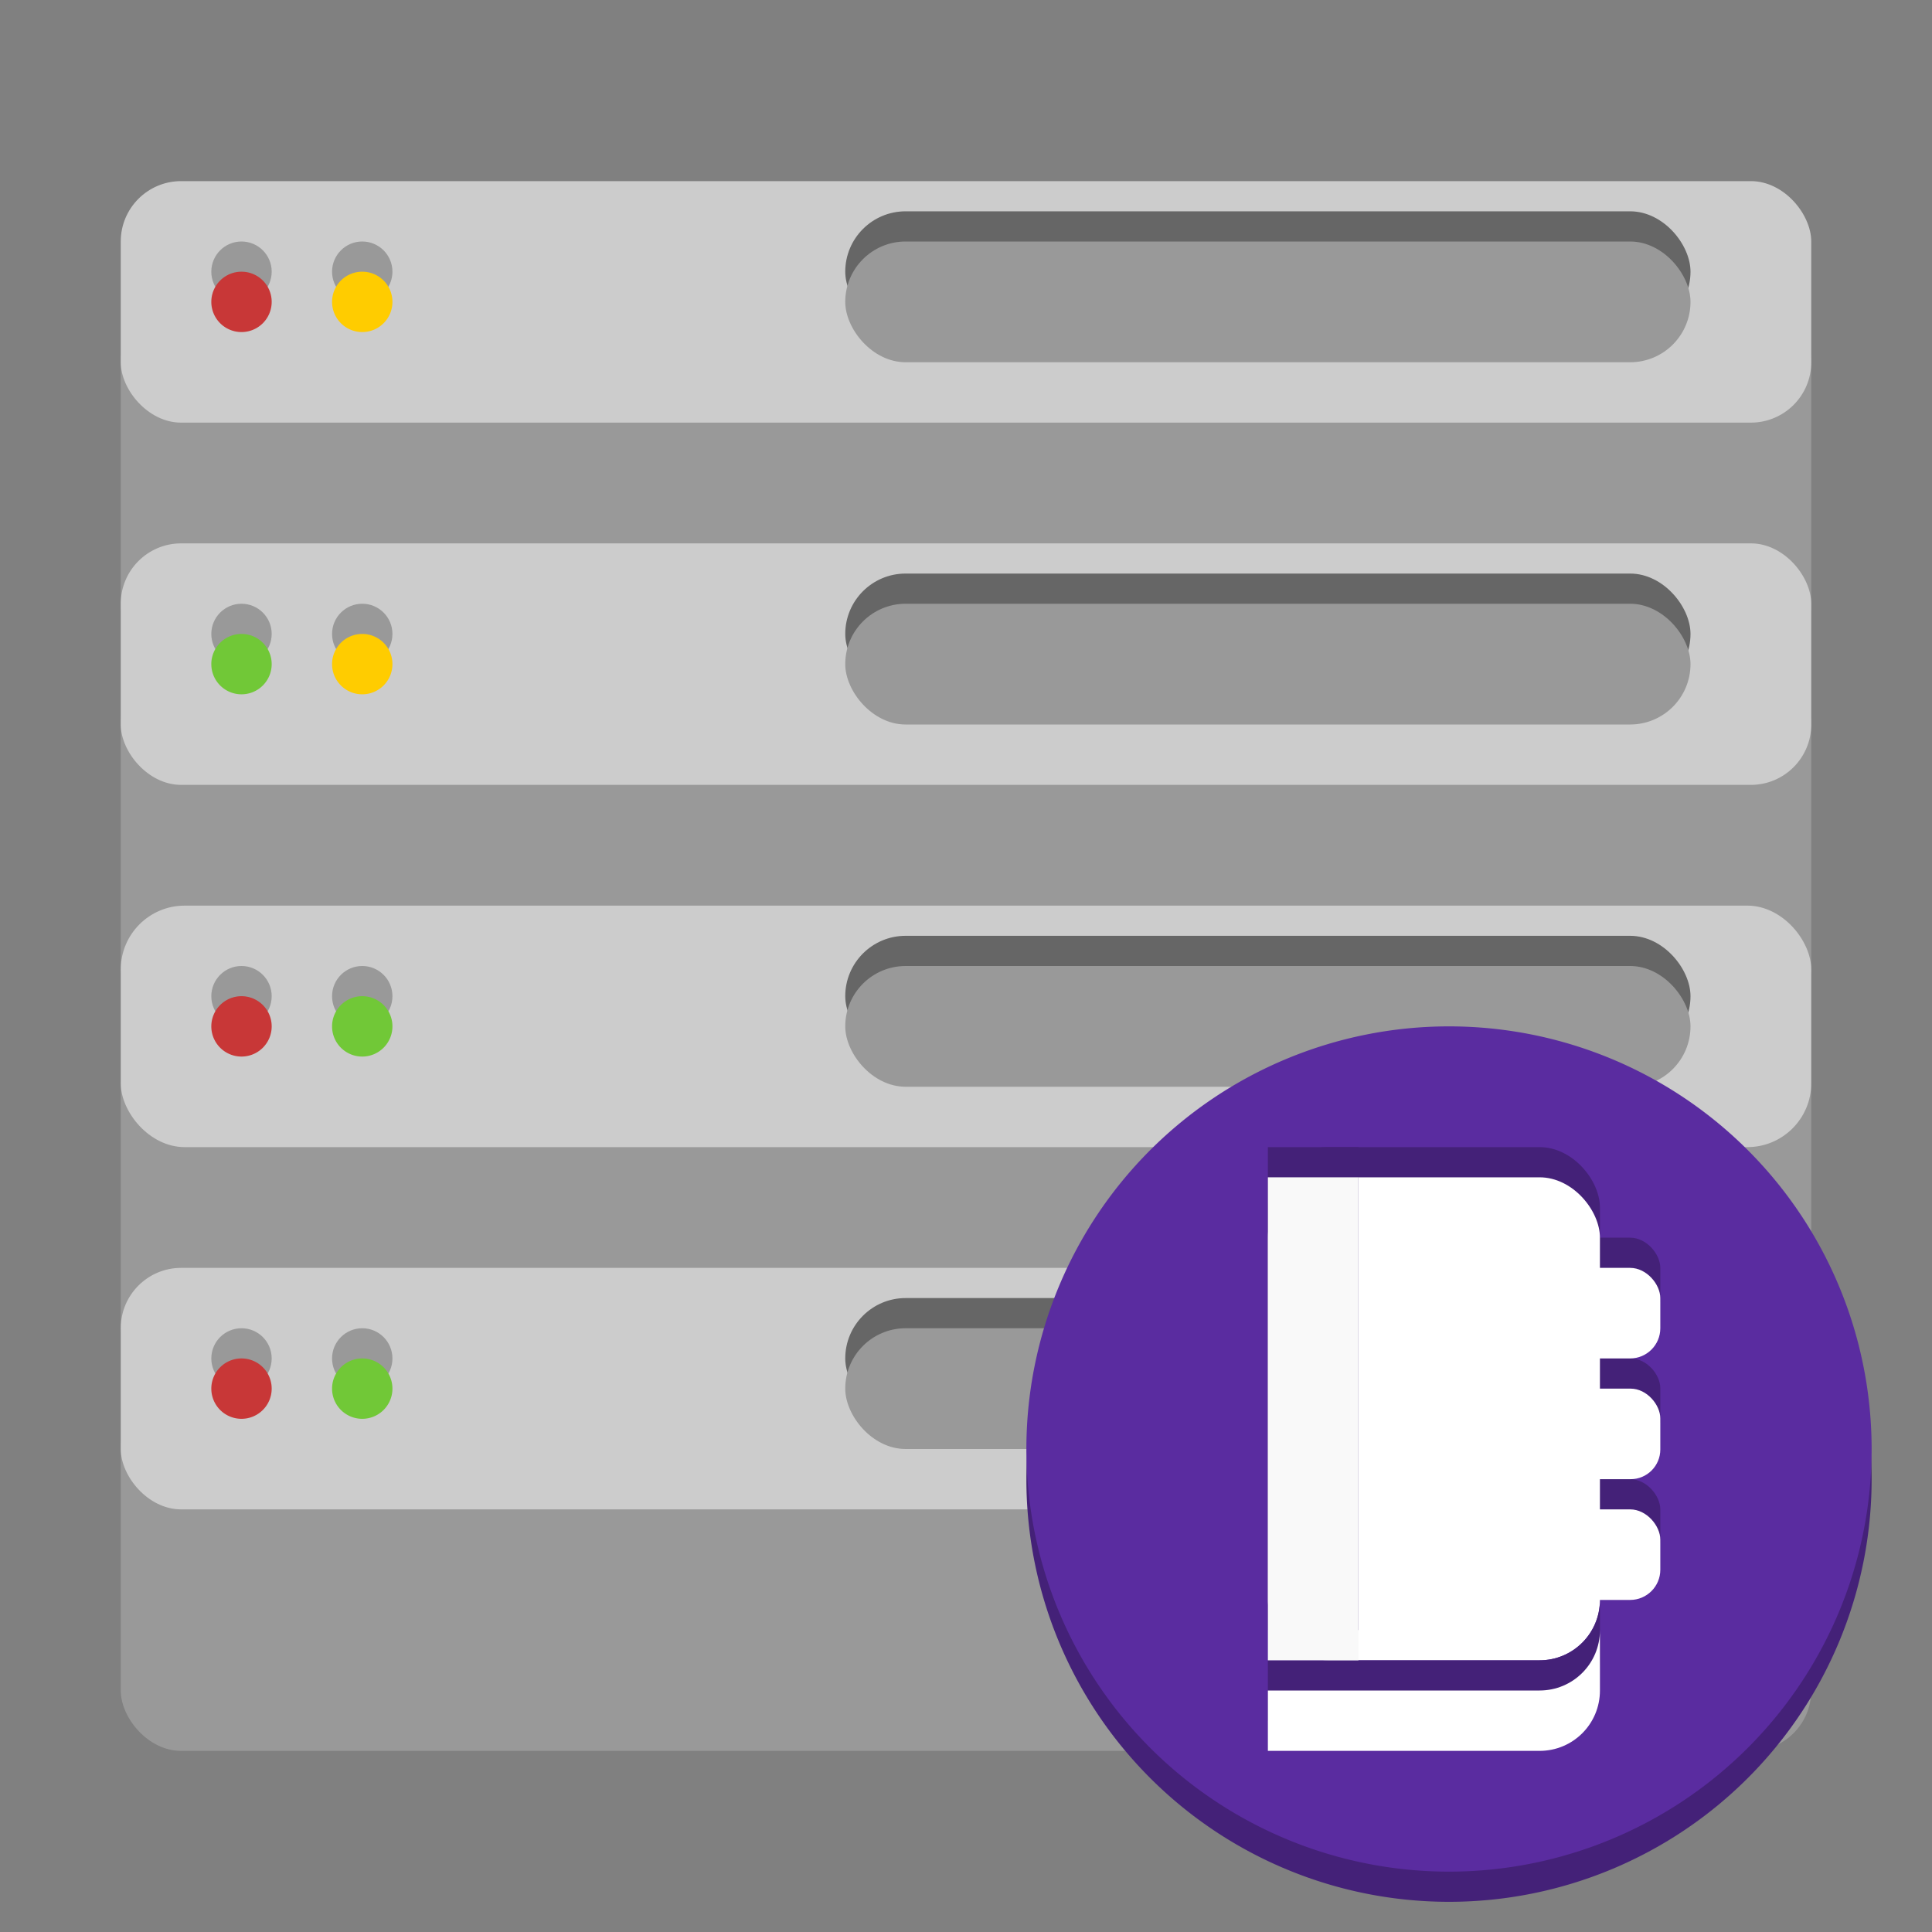 <?xml version="1.0" encoding="UTF-8" standalone="no"?>
<svg
   xmlns:dc="http://purl.org/dc/elements/1.1/"
   xmlns:cc="http://creativecommons.org/ns#"
   xmlns:rdf="http://www.w3.org/1999/02/22-rdf-syntax-ns#"
   xmlns:svg="http://www.w3.org/2000/svg"
   xmlns="http://www.w3.org/2000/svg"
   width="64"
   height="64"
   viewBox="0 0 64 64"
   version="1.1"
   id="svg8">
  <rect x="0" y="0" width="64" height="64" fill="#808080" stroke="none"/>
  <defs
     id="defs2" />
  <rect
     style="opacity:1;fill:#999999;fill-opacity:1;stroke:none;stroke-width:3.78;stroke-linecap:round;stroke-linejoin:round;stroke-miterlimit:4;stroke-dasharray:none;stroke-opacity:1"
     id="rect1500-1"
     width="56"
     height="12"
     x="4"
     y="10"
     ry="2" />
  <rect
     style="opacity:1;fill:#999999;fill-opacity:1;stroke:none;stroke-width:3.78;stroke-linecap:round;stroke-linejoin:round;stroke-miterlimit:4;stroke-dasharray:none;stroke-opacity:1"
     id="rect1500-7-0"
     width="56"
     height="12"
     x="4"
     y="22"
     ry="2" />
  <rect
     style="opacity:1;fill:#999999;fill-opacity:1;stroke:none;stroke-width:3.78;stroke-linecap:round;stroke-linejoin:round;stroke-miterlimit:4;stroke-dasharray:none;stroke-opacity:1"
     id="rect1500-2-6"
     width="56"
     height="12"
     x="4"
     y="34"
     ry="2.117" />
  <rect
     style="opacity:1;fill:#999999;fill-opacity:1;stroke:none;stroke-width:3.78;stroke-linecap:round;stroke-linejoin:round;stroke-miterlimit:4;stroke-dasharray:none;stroke-opacity:1"
     id="rect1500-72-1"
     width="56"
     height="12"
     x="4"
     y="46"
     ry="2" />
  <rect
     style="opacity:1;fill:#cccccc;fill-opacity:1;stroke:none;stroke-width:3.78;stroke-linecap:round;stroke-linejoin:round;stroke-miterlimit:4;stroke-dasharray:none;stroke-opacity:1"
     id="rect1500"
     width="56"
     height="8"
     x="4"
     y="6"
     ry="2" />
  <rect
     style="opacity:1;fill:#cccccc;fill-opacity:1;stroke:none;stroke-width:3.78;stroke-linecap:round;stroke-linejoin:round;stroke-miterlimit:4;stroke-dasharray:none;stroke-opacity:1"
     id="rect1500-7"
     width="56"
     height="8"
     x="4"
     y="18"
     ry="2" />
  <rect
     style="opacity:1;fill:#cccccc;fill-opacity:1;stroke:none;stroke-width:3.78;stroke-linecap:round;stroke-linejoin:round;stroke-miterlimit:4;stroke-dasharray:none;stroke-opacity:1"
     id="rect1500-2"
     width="56"
     height="8"
     x="4"
     y="30"
     ry="2.117" />
  <rect
     style="opacity:1;fill:#cccccc;fill-opacity:1;stroke:none;stroke-width:3.78;stroke-linecap:round;stroke-linejoin:round;stroke-miterlimit:4;stroke-dasharray:none;stroke-opacity:1"
     id="rect1500-72"
     width="56"
     height="8"
     x="4"
     y="42"
     ry="2" />
  <circle
     style="opacity:1;fill:#999999;fill-opacity:1;stroke:none;stroke-width:3.78;stroke-linecap:round;stroke-linejoin:round;stroke-miterlimit:4;stroke-dasharray:none;stroke-opacity:1"
     id="path1567"
     cx="8"
     cy="9"
     r="1" />
  <path
     style="opacity:1;fill:#c83737;fill-opacity:1;stroke:none;stroke-width:3.78;stroke-linecap:round;stroke-linejoin:round;stroke-miterlimit:4;stroke-dasharray:none;stroke-opacity:1"
     d="M 8,9 A 1,1 0 0 0 7,10 1,1 0 0 0 8,11 1,1 0 0 0 9,10 1,1 0 0 0 8,9 Z"
     id="path1563" />
  <circle
     style="opacity:1;fill:#999999;fill-opacity:1;stroke:none;stroke-width:3.78;stroke-linecap:round;stroke-linejoin:round;stroke-miterlimit:4;stroke-dasharray:none;stroke-opacity:1"
     id="path1567-5"
     cx="12"
     cy="9"
     r="1" />
  <path
     style="opacity:1;fill:#ffcc00;fill-opacity:1;stroke:none;stroke-width:3.78;stroke-linecap:round;stroke-linejoin:round;stroke-miterlimit:4;stroke-dasharray:none;stroke-opacity:1"
     d="m 12,9 a 1,1 0 0 0 -1,1 1,1 0 0 0 1,1 1,1 0 0 0 1,-1 1,1 0 0 0 -1,-1 z"
     id="path1563-9" />
  <rect
     style="opacity:1;fill:#666666;fill-opacity:1;stroke:none;stroke-width:3.78;stroke-linecap:round;stroke-linejoin:round;stroke-miterlimit:4;stroke-dasharray:none;stroke-opacity:1"
     id="rect1590"
     width="28"
     height="4"
     x="28"
     y="7"
     ry="2" />
  <rect
     style="opacity:1;fill:#999999;fill-opacity:1;stroke:none;stroke-width:3.78;stroke-linecap:round;stroke-linejoin:round;stroke-miterlimit:4;stroke-dasharray:none;stroke-opacity:1"
     id="rect1588"
     width="28"
     height="4"
     x="28"
     y="8"
     ry="2" />
  <circle
     style="opacity:1;fill:#999999;fill-opacity:1;stroke:none;stroke-width:3.78;stroke-linecap:round;stroke-linejoin:round;stroke-miterlimit:4;stroke-dasharray:none;stroke-opacity:1"
     id="path1567-4"
     cx="8"
     cy="21"
     r="1" />
  <path
     style="opacity:1;fill:#71c837;fill-opacity:1;stroke:none;stroke-width:3.78;stroke-linecap:round;stroke-linejoin:round;stroke-miterlimit:4;stroke-dasharray:none;stroke-opacity:1"
     d="M 8,21 A 1,1 0 0 0 7,22 1,1 0 0 0 8,23 1,1 0 0 0 9,22 1,1 0 0 0 8,21 Z"
     id="path1563-90" />
  <circle
     style="opacity:1;fill:#999999;fill-opacity:1;stroke:none;stroke-width:3.78;stroke-linecap:round;stroke-linejoin:round;stroke-miterlimit:4;stroke-dasharray:none;stroke-opacity:1"
     id="path1567-5-9"
     cx="12"
     cy="21"
     r="1" />
  <path
     style="opacity:1;fill:#ffcc00;fill-opacity:1;stroke:none;stroke-width:3.78;stroke-linecap:round;stroke-linejoin:round;stroke-miterlimit:4;stroke-dasharray:none;stroke-opacity:1"
     d="m 12,21 a 1,1 0 0 0 -1,1 1,1 0 0 0 1,1 1,1 0 0 0 1,-1 1,1 0 0 0 -1,-1 z"
     id="path1563-9-1" />
  <rect
     style="opacity:1;fill:#666666;fill-opacity:1;stroke:none;stroke-width:3.78;stroke-linecap:round;stroke-linejoin:round;stroke-miterlimit:4;stroke-dasharray:none;stroke-opacity:1"
     id="rect1590-7"
     width="28"
     height="4"
     x="28"
     y="19"
     ry="2" />
  <rect
     style="opacity:1;fill:#999999;fill-opacity:1;stroke:none;stroke-width:3.78;stroke-linecap:round;stroke-linejoin:round;stroke-miterlimit:4;stroke-dasharray:none;stroke-opacity:1"
     id="rect1588-7"
     width="28"
     height="4"
     x="28"
     y="20"
     ry="2" />
  <circle
     style="opacity:1;fill:#999999;fill-opacity:1;stroke:none;stroke-width:3.78;stroke-linecap:round;stroke-linejoin:round;stroke-miterlimit:4;stroke-dasharray:none;stroke-opacity:1"
     id="path1567-1"
     cx="8"
     cy="33"
     r="1" />
  <path
     style="opacity:1;fill:#c83737;fill-opacity:1;stroke:none;stroke-width:3.78;stroke-linecap:round;stroke-linejoin:round;stroke-miterlimit:4;stroke-dasharray:none;stroke-opacity:1"
     d="M 8,33 A 1,1 0 0 0 7,34 1,1 0 0 0 8,35 1,1 0 0 0 9,34 1,1 0 0 0 8,33 Z"
     id="path1563-1" />
  <circle
     style="opacity:1;fill:#999999;fill-opacity:1;stroke:none;stroke-width:3.78;stroke-linecap:round;stroke-linejoin:round;stroke-miterlimit:4;stroke-dasharray:none;stroke-opacity:1"
     id="path1567-5-5"
     cx="12"
     cy="33"
     r="1" />
  <path
     style="opacity:1;fill:#71c837;fill-opacity:1;stroke:none;stroke-width:3.78;stroke-linecap:round;stroke-linejoin:round;stroke-miterlimit:4;stroke-dasharray:none;stroke-opacity:1"
     d="m 12,33 a 1,1 0 0 0 -1,1 1,1 0 0 0 1,1 1,1 0 0 0 1,-1 1,1 0 0 0 -1,-1 z"
     id="path1563-9-9" />
  <rect
     style="opacity:1;fill:#666666;fill-opacity:1;stroke:none;stroke-width:3.78;stroke-linecap:round;stroke-linejoin:round;stroke-miterlimit:4;stroke-dasharray:none;stroke-opacity:1"
     id="rect1590-77"
     width="28"
     height="4"
     x="28"
     y="31"
     ry="2" />
  <rect
     style="opacity:1;fill:#999999;fill-opacity:1;stroke:none;stroke-width:3.78;stroke-linecap:round;stroke-linejoin:round;stroke-miterlimit:4;stroke-dasharray:none;stroke-opacity:1"
     id="rect1588-6"
     width="28"
     height="4"
     x="28"
     y="32"
     ry="2" />
  <circle
     style="opacity:1;fill:#999999;fill-opacity:1;stroke:none;stroke-width:3.78;stroke-linecap:round;stroke-linejoin:round;stroke-miterlimit:4;stroke-dasharray:none;stroke-opacity:1"
     id="path1567-7"
     cx="8"
     cy="45"
     r="1" />
  <path
     style="opacity:1;fill:#c83737;fill-opacity:1;stroke:none;stroke-width:3.78;stroke-linecap:round;stroke-linejoin:round;stroke-miterlimit:4;stroke-dasharray:none;stroke-opacity:1"
     d="M 8,45 A 1,1 0 0 0 7,46 1,1 0 0 0 8,47 1,1 0 0 0 9,46 1,1 0 0 0 8,45 Z"
     id="path1563-3" />
  <circle
     style="opacity:1;fill:#999999;fill-opacity:1;stroke:none;stroke-width:3.78;stroke-linecap:round;stroke-linejoin:round;stroke-miterlimit:4;stroke-dasharray:none;stroke-opacity:1"
     id="path1567-5-6"
     cx="12"
     cy="45"
     r="1" />
  <path
     style="opacity:1;fill:#71c837;fill-opacity:1;stroke:none;stroke-width:3.78;stroke-linecap:round;stroke-linejoin:round;stroke-miterlimit:4;stroke-dasharray:none;stroke-opacity:1"
     d="m 12,45 a 1,1 0 0 0 -1,1 1,1 0 0 0 1,1 1,1 0 0 0 1,-1 1,1 0 0 0 -1,-1 z"
     id="path1563-9-5" />
  <rect
     style="opacity:1;fill:#666666;fill-opacity:1;stroke:none;stroke-width:3.78;stroke-linecap:round;stroke-linejoin:round;stroke-miterlimit:4;stroke-dasharray:none;stroke-opacity:1"
     id="rect1590-6"
     width="28"
     height="4"
     x="28"
     y="43"
     ry="2" />
  <rect
     style="opacity:1;fill:#999999;fill-opacity:1;stroke:none;stroke-width:3.78;stroke-linecap:round;stroke-linejoin:round;stroke-miterlimit:4;stroke-dasharray:none;stroke-opacity:1"
     id="rect1588-3"
     width="28"
     height="4"
     x="28"
     y="44"
     ry="2" />
  <path
     style="opacity:1;fill:#442178;fill-opacity:1;stroke:none;stroke-width:3.535;stroke-linecap:round;stroke-linejoin:round;stroke-miterlimit:4;stroke-dasharray:none;stroke-opacity:1"
     d="M 48,35 A 14,14 0 0 0 34,49 14,14 0 0 0 48,63 14,14 0 0 0 62,49 14,14 0 0 0 48,35 Z"
     id="path1654-9" />
  <path
     style="opacity:1;fill:#5a2ca0;fill-opacity:1;stroke:none;stroke-width:3.535;stroke-linecap:round;stroke-linejoin:round;stroke-miterlimit:4;stroke-dasharray:none;stroke-opacity:1"
     d="M 48 34 A 14 14 0 0 0 34 48 A 14 14 0 0 0 48 62 A 14 14 0 0 0 62 48 A 14 14 0 0 0 48 34 z "
     id="path1654" />
  <rect
     ry="1"
     y="41"
     x="50"
     height="3"
     width="5"
     id="rect1038"
     style="opacity:1;fill:#442178;fill-opacity:1;stroke:none;stroke-width:3.78;stroke-linecap:round;stroke-linejoin:round;stroke-miterlimit:4;stroke-dasharray:none;stroke-opacity:1" />
  <rect
     ry="2"
     y="38"
     x="42"
     height="16"
     width="11"
     id="rect862-9"
     style="opacity:1;fill:#442178;fill-opacity:1;stroke:none;stroke-width:3.78;stroke-linecap:round;stroke-linejoin:round;stroke-miterlimit:4;stroke-dasharray:none;stroke-opacity:1" />
  <rect
     ry="0.984"
     y="45"
     x="50"
     height="3"
     width="5"
     id="rect1040"
     style="opacity:1;fill:#442178;fill-opacity:1;stroke:none;stroke-width:3.78;stroke-linecap:round;stroke-linejoin:round;stroke-miterlimit:4;stroke-dasharray:none;stroke-opacity:1" />
  <rect
     ry="1"
     y="49"
     x="50"
     height="3"
     width="5"
     id="rect1042"
     style="opacity:1;fill:#442178;fill-opacity:1;stroke:none;stroke-width:3.78;stroke-linecap:round;stroke-linejoin:round;stroke-miterlimit:4;stroke-dasharray:none;stroke-opacity:1" />
  <rect
     ry="2"
     y="39"
     x="42"
     height="16"
     width="11"
     id="rect862"
     style="opacity:1;fill:#ffffff;fill-opacity:1;stroke:none;stroke-width:3.78;stroke-linecap:round;stroke-linejoin:round;stroke-miterlimit:4;stroke-dasharray:none;stroke-opacity:1" />
  <path
     id="rect862-7-1"
     d="m 53,53 c 0,1.108 -0.892,2 -2,2 h -6 -1 -2 v 2 h 2 1 6 c 1.108,0 2,-0.892 2,-2 z"
     style="opacity:1;fill:#442178;fill-opacity:1;stroke:none;stroke-width:3.78;stroke-linecap:round;stroke-linejoin:round;stroke-miterlimit:4;stroke-dasharray:none;stroke-opacity:1" />
  <path
     id="rect862-7"
     d="m 53,54 c 0,1.108 -0.892,2 -2,2 h -6 -1 -2 v 2 h 2 1 6 c 1.108,0 2,-0.892 2,-2 z"
     style="opacity:1;fill:#ffffff;fill-opacity:1;stroke:none;stroke-width:3.78;stroke-linecap:round;stroke-linejoin:round;stroke-miterlimit:4;stroke-dasharray:none;stroke-opacity:1" />
  <rect
     ry="0"
     y="38"
     x="42"
     height="16"
     width="3"
     id="rect862-6-5-2"
     style="opacity:1;fill:#442178;fill-opacity:1;stroke:none;stroke-width:3.78;stroke-linecap:round;stroke-linejoin:round;stroke-miterlimit:4;stroke-dasharray:none;stroke-opacity:1" />
  <rect
     ry="0"
     y="39"
     x="42"
     height="16"
     width="3"
     id="rect862-6-5"
     style="opacity:1;fill:#f9f9f9;fill-opacity:1;stroke:none;stroke-width:3.78;stroke-linecap:round;stroke-linejoin:round;stroke-miterlimit:4;stroke-dasharray:none;stroke-opacity:1" />
  <rect
     ry="1"
     y="42"
     x="50"
     height="3"
     width="5"
     id="rect1038-6"
     style="opacity:1;fill:#ffffff;fill-opacity:1;stroke:none;stroke-width:3.78;stroke-linecap:round;stroke-linejoin:round;stroke-miterlimit:4;stroke-dasharray:none;stroke-opacity:1" />
  <rect
     ry="0.984"
     y="46"
     x="50"
     height="3"
     width="5"
     id="rect1040-2"
     style="opacity:1;fill:#ffffff;fill-opacity:1;stroke:none;stroke-width:3.78;stroke-linecap:round;stroke-linejoin:round;stroke-miterlimit:4;stroke-dasharray:none;stroke-opacity:1" />
  <rect
     ry="1"
     y="50"
     x="50"
     height="3"
     width="5"
     id="rect1042-6"
     style="opacity:1;fill:#ffffff;fill-opacity:1;stroke:none;stroke-width:3.78;stroke-linecap:round;stroke-linejoin:round;stroke-miterlimit:4;stroke-dasharray:none;stroke-opacity:1" />
</svg>
